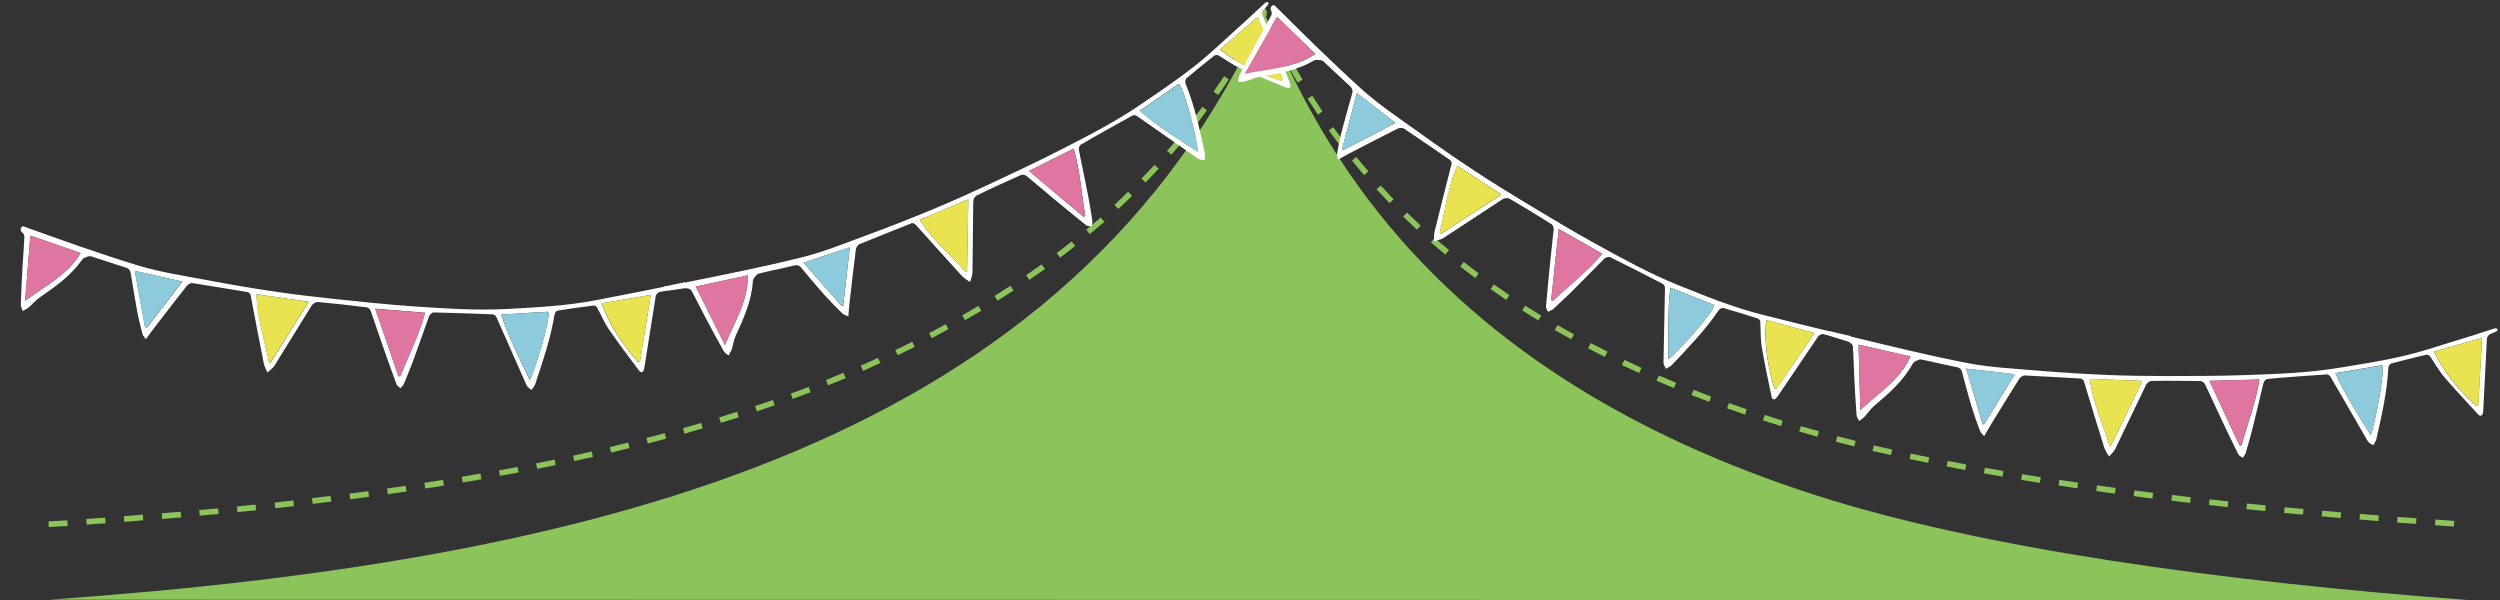 <?xml version="1.0" encoding="utf-8"?>
<!-- Generator: Adobe Illustrator 26.5.0, SVG Export Plug-In . SVG Version: 6.00 Build 0)  -->
<svg version="1.1" id="レイヤー_1" xmlns="http://www.w3.org/2000/svg" xmlns:xlink="http://www.w3.org/1999/xlink" x="0px"
	 y="0px" viewBox="0 0 1321.8 317.4" style="enable-background:new 0 0 1321.8 317.4;" xml:space="preserve">
<rect x="0" y="0" width="1321.8" height="317.4" fill="#333333" stroke="none"/>
<style type="text/css">
	.st0{fill:#8CC35A;}
	.st1{fill:#FFFFFF;}
	.st2{fill:#DF76A1;}
	.st3{fill:#E9E251;}
	.st4{fill:#8DCBDC;}
</style>
<g transform="translate(17724.723 -1335.105)">
	<path class="st0" d="M-17699,1652.2c298.1-21.1,540.6-85,642.8-310.1c28.1,67.9,88.4,189.7,291.7,254.9
		c86.8,27.9,213.5,45.6,345.5,55.4L-17699,1652.2z"/>
	<path class="st0" d="M-17698.9,1613.8l-0.2-3c3.3-0.2,6.7-0.4,10-0.6l0.2,3C-17692.2,1613.3-17695.6,1613.6-17698.9,1613.8z
		 M-16427.3,1613.5c-3.3-0.2-6.7-0.5-10-0.7l0.2-3c3.3,0.2,6.7,0.5,10,0.7L-16427.3,1613.5z M-17678.9,1612.5l-0.2-3
		c3.3-0.2,6.7-0.5,10-0.7l0.2,3C-17672.2,1612-17675.6,1612.2-17678.9,1612.5L-17678.9,1612.5z M-16447.3,1612.1
		c-3.3-0.2-6.7-0.5-10-0.7l0.2-3c3.3,0.2,6.6,0.5,10,0.7L-16447.3,1612.1z M-17659,1611l-0.2-3c3.3-0.2,6.7-0.5,10-0.8l0.2,3
		C-17652.3,1610.5-17655.6,1610.8-17659,1611z M-16467.2,1610.6c-3.3-0.3-6.7-0.5-10-0.8l0.2-3c3.3,0.3,6.6,0.5,10,0.8
		L-16467.2,1610.6z M-17639,1609.5l-0.2-3c3.3-0.3,6.7-0.6,10-0.8l0.3,3C-17632.3,1608.9-17635.7,1609.2-17639,1609.5L-17639,1609.5
		z M-16487.2,1609c-3.3-0.3-6.7-0.6-10-0.9l0.3-3c3.3,0.3,6.6,0.6,10,0.9L-16487.2,1609z M-17619.1,1607.8l-0.3-3
		c3.3-0.3,6.7-0.6,10-0.9l0.3,3C-17612.4,1607.1-17615.8,1607.4-17619.1,1607.8L-17619.1,1607.8z M-16507.1,1607.2
		c-3.3-0.3-6.7-0.6-10-0.9l0.3-3c3.3,0.3,6.6,0.6,10,0.9L-16507.1,1607.2z M-17599.2,1605.9l-0.3-3c3.3-0.3,6.7-0.7,9.9-1l0.3,3
		C-17592.5,1605.2-17595.8,1605.5-17599.2,1605.9L-17599.2,1605.9z M-16527,1605.3c-3.3-0.3-6.7-0.7-10-1l0.3-3
		c3.3,0.3,6.6,0.7,9.9,1L-16527,1605.3z M-17579.2,1603.8l-0.3-3c3.3-0.4,6.7-0.7,9.9-1.1l0.3,3
		C-17572.6,1603.1-17575.9,1603.4-17579.2,1603.8z M-16546.9,1603.2c-3.3-0.4-6.7-0.7-9.9-1.1l0.3-3c3.3,0.4,6.6,0.7,9.9,1.1
		L-16546.9,1603.2z M-17559.4,1601.5l-0.4-3c3.3-0.4,6.7-0.8,9.9-1.2l0.4,3C-17552.7,1600.7-17556,1601.1-17559.4,1601.5
		L-17559.4,1601.5z M-16566.8,1601c-3.3-0.4-6.7-0.8-9.9-1.2l0.4-3c3.3,0.4,6.6,0.8,9.9,1.2L-16566.8,1601z M-17539.5,1599.1l-0.4-3
		c3.3-0.4,6.7-0.9,9.9-1.3l0.4,3C-17532.9,1598.2-17536.2,1598.6-17539.5,1599.1L-17539.5,1599.1z M-16586.7,1598.7
		c-3.3-0.4-6.7-0.8-9.9-1.3l0.4-3c3.3,0.4,6.6,0.8,9.9,1.3L-16586.7,1598.7z M-17519.7,1596.4l-0.4-3c3.3-0.5,6.6-1,9.9-1.4l0.4,3
		C-17513,1595.4-17516.4,1595.9-17519.7,1596.4L-17519.7,1596.4z M-16606.5,1596.1c-3.3-0.4-6.7-0.9-9.9-1.4l0.4-3
		c3.3,0.5,6.6,0.9,9.9,1.4L-16606.5,1596.1z M-17499.9,1593.4l-0.5-3c3.3-0.5,6.6-1,9.9-1.6l0.5,3
		C-17493.2,1592.4-17496.6,1592.9-17499.9,1593.4L-17499.9,1593.4z M-16626.4,1593.3c-3.3-0.5-6.6-1-9.9-1.5l0.4-3
		c3.2,0.5,6.6,1,9.9,1.5L-16626.4,1593.3z M-16646.2,1590.4c-3.3-0.5-6.6-1-9.9-1.6l0.5-3c3.2,0.5,6.6,1.1,9.9,1.6L-16646.2,1590.4z
		 M-17480.1,1590.2l-0.5-3c3.3-0.6,6.6-1.1,9.9-1.7l0.5,3C-17473.5,1589.1-17476.8,1589.7-17480.1,1590.2L-17480.1,1590.2z
		 M-16665.9,1587.1c-3.3-0.6-6.6-1.1-9.9-1.7l0.5-3c3.2,0.6,6.5,1.1,9.8,1.7L-16665.9,1587.1z M-17460.4,1586.7l-0.5-2.9
		c3.3-0.6,6.6-1.2,9.8-1.8l0.6,2.9C-17453.8,1585.5-17457.1,1586.1-17460.4,1586.7L-17460.4,1586.7z M-16685.7,1583.6
		c-3.3-0.6-6.6-1.2-9.8-1.9l0.6-2.9c3.2,0.6,6.5,1.2,9.8,1.9L-16685.7,1583.6z M-17440.7,1583l-0.6-2.9c3.3-0.7,6.6-1.3,9.8-2
		l0.6,2.9C-17434.1,1581.6-17437.4,1582.3-17440.7,1583L-17440.7,1583z M-16705.3,1579.8c-3.3-0.7-6.6-1.4-9.8-2l0.6-2.9
		c3.2,0.7,6.5,1.4,9.8,2L-16705.3,1579.8z M-17421.1,1578.9l-0.6-2.9c3.3-0.7,6.5-1.4,9.8-2.2l0.7,2.9
		C-17414.6,1577.4-17417.9,1578.1-17421.1,1578.9L-17421.1,1578.9z M-16724.9,1575.7c-3.3-0.7-6.6-1.5-9.8-2.2l0.7-2.9
		c3.2,0.7,6.5,1.5,9.7,2.2L-16724.9,1575.7z M-17401.6,1574.4l-0.7-2.9c3.2-0.8,6.5-1.6,9.7-2.4l0.7,2.9
		C-17395.1,1572.8-17398.3,1573.6-17401.6,1574.4L-17401.6,1574.4z M-16744.4,1571.1c-3.3-0.8-6.5-1.6-9.7-2.5l0.8-2.9
		c3.2,0.8,6.4,1.7,9.7,2.5L-16744.4,1571.1z M-17382.2,1569.6l-0.8-2.9c3.2-0.8,6.5-1.7,9.7-2.6l0.8,2.9
		C-17375.7,1567.9-17378.9,1568.7-17382.2,1569.6L-17382.2,1569.6z M-16763.8,1566l-1.1-0.3c-2.8-0.8-5.7-1.6-8.5-2.4l0.8-2.9
		c2.8,0.8,5.6,1.6,8.5,2.4l1.1,0.3L-16763.8,1566z M-17362.8,1564.4l-0.8-2.9c3.2-0.9,6.4-1.8,9.6-2.8l0.8,2.9
		C-17356.4,1562.5-17359.6,1563.4-17362.8,1564.4z M-16783,1560.4c-3.2-1-6.4-2-9.6-3l0.9-2.9c3.1,1,6.3,2,9.5,3L-16783,1560.4z
		 M-17343.6,1558.7l-0.9-2.9c3.2-1,6.4-2,9.5-3l0.9,2.9C-17337.2,1556.7-17340.4,1557.7-17343.6,1558.7L-17343.6,1558.7z
		 M-16802.1,1554.3c-3.2-1.1-6.4-2.2-9.5-3.3l1-2.8c3.1,1.1,6.3,2.2,9.4,3.3L-16802.1,1554.3z M-17324.5,1552.6l-1-2.8
		c3.2-1.1,6.3-2.1,9.4-3.2l1,2.8C-17318.2,1550.4-17321.3,1551.5-17324.5,1552.6z M-16821,1547.6c-3.1-1.2-6.3-2.4-9.4-3.6l1.1-2.8
		c3.1,1.2,6.2,2.4,9.3,3.6L-16821,1547.6z M-17305.6,1546l-1-2.8c3.1-1.1,6.3-2.3,9.4-3.5l1.1,2.8
		C-17299.3,1543.7-17302.5,1544.8-17305.6,1546L-17305.6,1546z M-16839.7,1540.3c-3.1-1.3-6.2-2.6-9.2-3.9l1.2-2.8
		c3,1.3,6.1,2.6,9.2,3.9L-16839.7,1540.3z M-17286.9,1538.8l-1.1-2.8c3.1-1.2,6.2-2.5,9.2-3.8l1.2,2.8
		C-17280.6,1536.3-17283.8,1537.6-17286.9,1538.8L-17286.9,1538.8z M-16858.1,1532.3c-3.1-1.4-6.1-2.8-9.1-4.2l1.3-2.7
		c3,1.4,6,2.8,9.1,4.2L-16858.1,1532.3z M-17268.4,1531.2l-1.2-2.8c3.1-1.3,6.1-2.7,9.1-4.1l1.2,2.7
		C-17262.2,1528.4-17265.3,1529.8-17268.4,1531.2L-17268.4,1531.2z M-16876.2,1523.8c-3-1.5-6-3-8.9-4.6l1.4-2.7
		c2.9,1.5,5.9,3,8.9,4.5L-16876.2,1523.8z M-17250.1,1522.9l-1.3-2.7c3-1.4,6-2.9,9-4.4l1.3,2.7
		C-17244,1520-17247.1,1521.4-17250.1,1522.9L-17250.1,1522.9z M-16894,1514.5c-2.9-1.6-5.9-3.3-8.7-4.9l1.5-2.6
		c2.8,1.6,5.8,3.3,8.7,4.9L-16894,1514.5z M-17232.1,1513.9l-1.4-2.7c3-1.5,5.9-3.1,8.8-4.7l1.4,2.6
		C-17226.2,1510.8-17229.2,1512.4-17232.1,1513.9L-17232.1,1513.9z M-16911.4,1504.5c-2.9-1.7-5.7-3.5-8.5-5.3l1.6-2.5
		c2.8,1.8,5.6,3.5,8.5,5.3L-16911.4,1504.5z M-17214.5,1504.4l-1.5-2.6c2.9-1.6,5.8-3.3,8.6-5l1.5,2.6
		C-17208.7,1501-17211.6,1502.7-17214.5,1504.4L-17214.5,1504.4z M-17197.3,1494.1l-1.6-2.5c2.8-1.8,5.6-3.6,8.4-5.4l1.6,2.5
		C-17191.6,1490.5-17194.5,1492.3-17197.3,1494.1L-17197.3,1494.1z M-16928.3,1493.7c-2.8-1.9-5.6-3.8-8.3-5.7l1.7-2.5
		c2.7,1.9,5.5,3.8,8.2,5.6L-16928.3,1493.7z M-17180.5,1483.1l-1.7-2.5c2.7-1.9,5.5-3.8,8.2-5.7l1.8,2.4
		C-17175,1479.3-17177.8,1481.2-17180.5,1483.1L-17180.5,1483.1z M-16944.7,1482.1c-2.7-2-5.4-4-8-6.1l1.9-2.4c2.6,2,5.2,4.1,7.9,6
		L-16944.7,1482.1z M-17164.2,1471.3l-1.8-2.4c2.6-2,5.3-4.1,7.9-6.1l1.9,2.3C-17158.9,1467.3-17161.6,1469.3-17164.2,1471.3
		L-17164.2,1471.3z M-16960.5,1469.7c-2.6-2.1-5.2-4.3-7.7-6.5l2-2.3c2.5,2.2,5,4.3,7.6,6.4L-16960.5,1469.7z M-17148.5,1458.9
		l-1.9-2.3c2.5-2.1,5.1-4.3,7.6-6.5l2,2.3C-17143.4,1454.5-17146,1456.7-17148.5,1458.9L-17148.5,1458.9z M-16975.6,1456.5
		c-2.5-2.3-4.9-4.6-7.3-6.9l2.1-2.1c2.4,2.3,4.8,4.6,7.2,6.9L-16975.6,1456.5z M-17133.5,1445.6l-2-2.2c2.4-2.2,4.9-4.6,7.2-6.9
		l2.1,2.1C-17128.5,1441-17131,1443.3-17133.5,1445.6L-17133.5,1445.6z M-16990,1442.5c-2.3-2.4-4.6-4.9-6.9-7.3l2.2-2
		c2.2,2.4,4.5,4.9,6.8,7.3L-16990,1442.5z M-17119.1,1431.6l-2.1-2.1c2.3-2.4,4.6-4.8,6.9-7.2l2.2,2
		C-17114.4,1426.8-17116.7,1429.2-17119.1,1431.6z M-17003.5,1427.7c-2.2-2.5-4.3-5.1-6.4-7.7l2.3-1.9c2.1,2.6,4.2,5.1,6.4,7.6
		L-17003.5,1427.7z M-17105.4,1416.9l-2.3-2c2.2-2.5,4.4-5,6.5-7.6l2.3,1.9C-17101,1411.8-17103.2,1414.4-17105.4,1416.9
		L-17105.4,1416.9z M-17016.2,1412.1c-2-2.6-4-5.4-6-8.1l2.4-1.7c1.9,2.7,3.9,5.4,5.9,8L-17016.2,1412.1z M-17092.6,1401.4l-2.4-1.9
		c2-2.6,4.1-5.3,6-7.9l2.4,1.8C-17088.5,1396.1-17090.6,1398.8-17092.6,1401.4z M-17027.9,1395.7c-1.9-2.8-3.7-5.6-5.5-8.4l2.5-1.6
		c1.8,2.8,3.6,5.6,5.4,8.3L-17027.9,1395.7z M-17080.6,1385.3l-2.5-1.7c1.9-2.7,3.8-5.5,5.6-8.2l2.5,1.7
		C-17076.8,1379.8-17078.7,1382.6-17080.6,1385.3L-17080.6,1385.3z M-17038.6,1378.8c-1.7-2.8-3.4-5.8-5-8.7l2.6-1.5
		c1.6,2.9,3.3,5.8,5,8.6L-17038.6,1378.8z M-17069.6,1368.6l-2.5-1.6c1.7-2.8,3.5-5.7,5.2-8.5l2.6,1.5
		C-17066,1362.9-17067.8,1365.7-17069.6,1368.6L-17069.6,1368.6z M-17048.4,1361.2c-1.5-2.9-3-5.8-4.6-8.9l2.7-1.3
		c1.5,3.1,3,6,4.5,8.9L-17048.4,1361.2z M-17059.4,1351.3l-2.6-1.5c1.5-2.7,3-5.5,4.5-8.3l1.4-2.7l1.5,3.2l-1,0.5l0.8,0.4
		C-17056.3,1345.7-17057.9,1348.5-17059.4,1351.3L-17059.4,1351.3z"/>
	<g transform="matrix(0.966, -0.259, 0.259, 0.966, -18769.912, -1765.535)">
		<g transform="translate(516.687 3439.528)">
			<path class="st1" d="M336.8,1.5c-2.5,2,0,0.1-2.6,1.8c-1.3,0.7-2,2.2-1.7,3.6c1.5,12.1,3,24.2,4.5,36.3c0.1,0.7,0.2,1.4,0.2,2.2
				c-0.1,1.5-1.1,2.1-2.2,1.3c-7.2-5.5-14.5-10.9-21.4-16.6c-3.4-2.8-6.2-6.4-9.3-9.5c-0.6-0.4-1.4-0.5-2.1-0.3
				c-5.8,2.5-11.6,5.1-17.4,7.8c-0.7,0.7-1.1,1.6-1,2.6c1.6,12.8,0.9,25.6,0.3,38.4c-0.2,1.1-0.6,2.2-1.1,3.2
				c-1.1-0.5-2.4-0.8-3.2-1.7c-8.5-10-16.9-20.2-25.4-30.2c-0.6-0.6-1.4-0.9-2.2-0.7c-10.1,2.5-20.3,5-30.4,7.8
				c-0.9,0.5-1.5,1.5-1.6,2.5c-0.5,7.6-0.9,15.2-1.4,22.8c-0.3,5.1-0.9,10.1-1.4,15.2c-0.2,1-0.6,1.9-1.1,2.8
				c-0.9-0.5-2.1-0.7-2.7-1.5c-4.4-5.9-8.6-11.9-12.9-17.9c-3.6-5.1-7.1-10.3-10.8-15.4c-0.6-0.8-1.6-1.2-2.5-1.3
				c-8.6,1.4-17.2,2.8-25.8,4.5c-1.2,0.5-2.1,1.5-2.4,2.7c-3.4,12-6.7,24-10.1,36c-0.5,1.6-1.6,3-2.5,4.5c-1.2-1.2-2.3-2.5-3.2-3.9
				c-5.6-10.8-11.1-21.6-16.6-32.5c-0.4-1.1-1.5-1.8-2.7-1.5c-9.7,1.2-19.3,2.2-29,3.5c-1.1,0.4-1.9,1.2-2.4,2.2
				c-3.7,9-7.2,18-10.8,27.1c-0.7,1.8-1.3,3.6-2.2,6c-1.1-0.9-2.1-1.4-2.6-2.3c-2.3-3.8-4.5-7.7-6.5-11.6
				c-2.9-5.7-5.5-11.4-8.2-17.2c-0.5-1.5-2-2.4-3.5-2.3c-6.3-0.1-12.7-0.6-19-0.7c-1.1,0-2.2,1-3.2,1.7c-0.5,0.4-0.8,1-1,1.6
				c-3.3,9.7-9.6,17.4-16,25.1c-1.7,2-2.7,4.5-4.1,6.7c-0.7,0.9-1.6,1.8-2.4,2.6c-0.7-1-1.7-1.9-1.9-3c-1.7-6.5-3.2-13.1-4.7-19.6
				c-1.2-5.2-2.2-10.5-3.5-15.7c-0.4-0.9-1.2-1.5-2.1-1.7c-0.8-0.5-1.7-2.8,0-3.2c21.2,1.3,42.4,2.8,63.6,3.1
				c12.5,0.2,25-1.5,37.5-2.6c12.1-1.1,24.2-2.5,36.3-4.1c10.4-1.4,20.7-3.1,31-4.9c14.1-2.5,28.1-5,42.1-8c16-3.4,32-6.9,47.5-12.4
				c14.8-5.2,29.6-10.2,43.5-17.4c9.6-5,19.3-9.8,28.8-14.9c3.2-1.7,4-2.1,4-2.1C336.8-0.5,337.7,0.8,336.8,1.5 M12.8,101.1
				C20.7,90.5,30.6,81.9,34,68.6L5.9,67.2C8.3,78.7,10.5,89.9,12.8,101.1 M145.7,96.5l0.8,0.1c3.4-12,6.9-24,10.5-36.6l-27.6,3.8
				C133.2,75.9,140.3,85.8,145.7,96.5 M329.8,6.4c-8.2,4-15.8,7.7-23.8,11.5c7.5,10.4,16.8,17.9,27,24.4l1-0.4
				C332.7,30.2,331.3,18.6,329.8,6.4 M256.7,38.2c7.2,10.6,15.7,19.6,24.1,29.1c1.2-5.8,1.8-33.7-0.5-37.5L256.7,38.2 M213.5,84.7
				l1-0.3c1.1-11.9,3.5-23.6,3.3-35.9c-8.8,1.8-17,3.4-25.9,5.3C199.3,64.5,206.4,74.6,213.5,84.7 M64.2,69.8
				c4.7,9.6,9.2,18.5,13.6,27.5l0.8-0.2c3.7-9.5,7.5-19,11.3-28.8C81.4,68.7,73.2,69.2,64.2,69.8"/>
			<path class="st2" d="M12.8,101.1c-2.3-11.2-4.6-22.4-6.9-33.9c9.5,0.5,18.8,1,28.1,1.4C30.6,81.9,20.7,90.5,12.8,101.1"/>
			<path class="st3" d="M145.7,96.5c-5.4-10.7-12.5-20.6-16.3-32.7c9.2-1.3,18-2.5,27.6-3.8c-3.6,12.6-7,24.6-10.5,36.6L145.7,96.5"
				/>
			<path class="st3" d="M329.8,6.4c1.5,12.2,2.9,23.8,4.3,35.5c-0.3,0.1-0.7,0.3-1,0.4c-10.2-6.5-19.5-14-27-24.4
				C313.9,14.1,321.6,10.4,329.8,6.4"/>
			<path class="st4" d="M256.7,38.3l23.6-8.4c2.3,3.8,1.7,31.7,0.5,37.5C272.4,57.8,263.9,48.9,256.7,38.3"/>
			<path class="st2" d="M213.5,84.7c-7.1-10.1-14.2-20.2-21.7-30.9c8.9-1.8,17.1-3.5,25.9-5.3c0.3,12.2-2.2,24-3.3,35.9L213.5,84.7"
				/>
		</g>
		<g transform="translate(175.372 3383.81)">
			<path class="st1" d="M331.7,120.5c-3.1,0.5,0,0.1-3.2,0.2c-1.5-0.1-2.8,0.8-3.3,2.2c-4.9,11.1-9.9,22.3-14.9,33.4
				c-0.3,0.7-0.6,1.3-1,2c-0.8,1.3-2,1.2-2.5-0.1c-3.4-8.4-6.8-16.8-9.8-25.3c-1.5-4.2-2-8.7-3.1-13c-0.3-0.7-0.9-1.2-1.6-1.3
				c-6.3-0.9-12.6-1.7-18.9-2.3c-0.7-0.1-1.9,0.9-2.2,1.7c-5.3,11.8-12.5,22.4-19.5,33c-0.7,0.8-1.6,1.6-2.6,2.2
				c-0.6-1-1.7-2-1.8-3.1c-2.1-13-4-26-6.1-39c-0.2-0.8-0.8-1.5-1.5-1.8c-10-3.1-20-6.2-30-9.1c-1,0-2,0.5-2.7,1.3
				c-4.4,6.2-8.6,12.6-13,18.8c-2.9,4.2-6,8.2-9.1,12.3c-0.7,0.7-1.5,1.3-2.4,1.8c-0.5-0.9-1.5-1.7-1.5-2.7
				c-0.7-7.3-1.2-14.6-1.8-22c-0.5-6.2-0.8-12.5-1.3-18.8c-0.1-1-0.7-1.9-1.5-2.4c-8.1-3.3-16.2-6.5-24.4-9.5
				c-1.3-0.2-2.5,0.2-3.5,1c-9.1,8.5-18.1,17.1-27.2,25.6c-1.2,1.1-3,1.7-4.5,2.6c-0.4-1.6-0.7-3.3-0.7-4.9
				c0.8-12.1,1.7-24.3,2.6-36.4c0.3-1.2-0.4-2.3-1.5-2.7c-8.9-4-17.7-8.1-26.6-12c-1.1-0.2-2.3,0-3.2,0.7
				c-7.8,5.8-15.5,11.7-23.2,17.6c-1.5,1.2-3,2.4-5,4c-0.4-1.3-1.1-2.3-1-3.3c0-4.4,0.1-8.9,0.5-13.3c0.5-6.3,1.2-12.6,1.8-19
				c0.3-1.5-0.5-3.1-1.9-3.8c-5.4-3.4-10.6-7-16-10.4c-0.9-0.6-2.4-0.3-3.6-0.2c-0.6,0.1-1.2,0.4-1.7,0.9
				c-7.8,6.5-17.2,9.9-26.7,13.3c-2.5,0.9-4.6,2.5-7,3.6c-1.1,0.4-2.3,0.7-3.4,1c-0.1-1.2-0.4-2.5-0.1-3.6c1.9-6.4,4-12.8,6.1-19.2
				c1.7-5.1,3.5-10.1,5.1-15.2c0.1-1-0.2-1.9-0.9-2.6C10,2,10.4-0.4,12.1,0.1C29.5,12.2,46.9,24.3,65,35.6
				c10.6,6.6,22.2,11.7,33.5,17.1c11,5.3,22,10.4,33.2,15.2c9.6,4.2,19.3,8,29.1,11.8c13.3,5.1,26.7,10.3,40.2,14.9
				c15.5,5.3,31,10.6,47.1,14c15.3,3.2,30.6,6.5,46.2,7.6c10.8,0.7,21.6,1.6,32.4,2.2c3.6,0.2,4.5,0.3,4.5,0.3
				C332.7,118.8,332.7,120.4,331.7,120.5 M2.8,38.4c12.2-5,25.1-7.3,34.9-16.8C30,16.4,22.3,11.2,14.4,5.8
				C10.5,16.9,6.6,27.6,2.8,38.4 M118.9,103.1c0.2,0.2,0.5,0.3,0.7,0.5c9.2-8.5,18.3-17,27.9-25.9l-25.6-11
				C118.9,79,119.8,91.1,118.9,103.1 M323.1,121l-26.3-2.4c1.1,12.8,5.2,24,10.5,34.8l1.1,0.2C313.3,142.9,318.1,132.2,323.1,121
				 M244,110.6c0.7,12.8,3.4,24.9,5.6,37.4c4-4.3,18.9-28,18.9-32.4C260.6,113.9,252.6,112.3,244,110.6 M183.1,128l1,0.2
				c7.1-9.6,15.2-18.4,21.3-29c-8.5-3-16.3-5.8-24.9-8.9C181.4,103.4,182.2,115.7,183.1,128 M62.9,38.1c-0.9,10.6-1.7,20.6-2.5,30.6
				l0.8,0.2c8.1-6.2,16.2-12.4,24.6-18.8L62.9,38.1"/>
			<path class="st2" d="M2.8,38.4c3.8-10.8,7.7-21.5,11.6-32.6c7.9,5.3,15.6,10.5,23.3,15.8C27.9,31.1,15,33.4,2.8,38.4"/>
			<path class="st3" d="M118.9,103.1c0.9-12-0.1-24.1,2.9-36.4c8.5,3.6,16.7,7.2,25.6,11c-9.6,8.9-18.7,17.4-27.9,25.9L118.9,103.1"
				/>
			<path class="st3" d="M323.1,121c-5,11.2-9.8,21.9-14.6,32.6c-0.4-0.1-0.7-0.1-1.1-0.2c-5.4-10.8-9.4-22.1-10.5-34.8L323.1,121"/>
			<path class="st4" d="M244.1,110.6c8.6,1.8,16.6,3.4,24.5,5c0,4.4-14.9,28-18.9,32.4C247.4,135.4,244.7,123.4,244.1,110.6"/>
			<path class="st2" d="M183.1,128c-0.8-12.3-1.7-24.7-2.6-37.6c8.6,3.1,16.4,5.9,24.9,8.9c-6.1,10.6-14.2,19.4-21.3,29L183.1,128"
				/>
		</g>
		<path class="st4" d="M580.9,3509.3c9-0.5,17.2-1,25.7-1.6c-3.9,9.8-7.6,19.3-11.3,28.8l-0.8,0.2
			C590.1,3527.8,585.6,3518.9,580.9,3509.3"/>
		<path class="st4" d="M238.3,3421.9c8,4.2,15.3,8,22.8,12l-24.6,18.8l-0.8-0.2C236.6,3442.5,237.4,3432.6,238.3,3421.9"/>
		<path class="st1" d="M506.4,3502.4l11.2,0.6l0,3.2l-13.8-1.7"/>
	</g>
	<g transform="matrix(0.985, 0.174, -0.174, 0.985, -16646.637, -2027.75)">
		<g transform="translate(516.687 3439.528)">
			<path class="st1" d="M336.8,1.5c-2.5,2,0,0.1-2.6,1.8c-1.3,0.7-2,2.2-1.7,3.6c1.5,12.1,3,24.2,4.5,36.3c0.1,0.7,0.2,1.4,0.2,2.2
				c-0.1,1.5-1.1,2.1-2.2,1.3c-7.2-5.5-14.5-10.9-21.4-16.6c-3.4-2.8-6.2-6.4-9.3-9.5c-0.6-0.4-1.4-0.5-2.1-0.3
				c-5.8,2.5-11.6,5.1-17.4,7.8c-0.7,0.7-1.1,1.6-1,2.6c1.6,12.8,0.9,25.6,0.3,38.4c-0.2,1.1-0.6,2.2-1.1,3.2
				c-1.1-0.5-2.4-0.8-3.2-1.7c-8.5-10-16.9-20.2-25.4-30.2c-0.6-0.6-1.4-0.9-2.2-0.7c-10.1,2.5-20.3,5-30.4,7.8
				c-0.9,0.5-1.5,1.5-1.6,2.5c-0.5,7.6-0.9,15.2-1.4,22.8c-0.3,5.1-0.9,10.1-1.4,15.2c-0.2,1-0.6,1.9-1.1,2.8
				c-0.9-0.5-2.1-0.7-2.7-1.5c-4.4-5.9-8.6-11.9-12.9-17.9c-3.6-5.1-7.1-10.3-10.8-15.4c-0.6-0.8-1.6-1.2-2.5-1.3
				c-8.6,1.4-17.2,2.8-25.8,4.5c-1.2,0.5-2.1,1.5-2.4,2.7c-3.4,12-6.7,24-10.1,36c-0.5,1.6-1.6,3-2.5,4.5c-1.2-1.2-2.3-2.5-3.2-3.9
				c-5.6-10.8-11.1-21.6-16.6-32.5c-0.4-1.1-1.5-1.8-2.7-1.5c-9.7,1.2-19.3,2.2-29,3.5c-1.1,0.4-1.9,1.2-2.4,2.2
				c-3.7,9-7.2,18-10.8,27.1c-0.7,1.8-1.3,3.6-2.2,6c-1.1-0.9-2.1-1.4-2.6-2.3c-2.3-3.8-4.5-7.7-6.5-11.6
				c-2.9-5.7-5.5-11.4-8.2-17.2c-0.5-1.5-2-2.4-3.5-2.3c-6.3-0.1-12.7-0.6-19-0.7c-1.1,0-2.2,1-3.2,1.7c-0.5,0.4-0.8,1-1,1.6
				c-3.3,9.7-9.6,17.4-16,25.1c-1.7,2-2.7,4.5-4.1,6.7c-0.7,0.9-1.6,1.8-2.4,2.6c-0.7-1-1.7-1.9-1.9-3c-1.7-6.5-3.2-13.1-4.7-19.6
				c-1.2-5.2-2.2-10.5-3.5-15.7c-0.4-0.9-1.2-1.5-2.1-1.7c-0.8-0.5-1.7-2.8,0-3.2c21.2,1.3,42.4,2.8,63.6,3.1
				c12.5,0.2,25-1.5,37.5-2.6c12.1-1.1,24.2-2.5,36.3-4.1c10.4-1.4,20.7-3.1,31-4.9c14.1-2.5,28.1-5,42.1-8c16-3.4,32-6.9,47.5-12.4
				c14.8-5.2,29.6-10.2,43.5-17.4c9.6-5,19.3-9.8,28.8-14.9c3.2-1.7,4-2.1,4-2.1C336.8-0.5,337.7,0.8,336.8,1.5 M12.8,101.1
				C20.7,90.5,30.6,81.9,34,68.6L5.9,67.2C8.3,78.7,10.5,89.9,12.8,101.1 M145.7,96.5l0.8,0.1c3.4-12,6.9-24,10.5-36.6l-27.6,3.8
				C133.2,75.9,140.3,85.8,145.7,96.5 M329.8,6.4c-8.2,4-15.8,7.7-23.8,11.5c7.5,10.4,16.8,17.9,27,24.4l1-0.4
				C332.7,30.2,331.3,18.6,329.8,6.4 M256.7,38.2c7.2,10.6,15.7,19.6,24.1,29.1c1.2-5.8,1.8-33.7-0.5-37.5L256.7,38.2 M213.5,84.7
				l1-0.3c1.1-11.9,3.5-23.6,3.3-35.9c-8.8,1.8-17,3.4-25.9,5.3C199.3,64.5,206.4,74.6,213.5,84.7 M64.2,69.8
				c4.7,9.6,9.2,18.5,13.6,27.5l0.8-0.2c3.7-9.5,7.5-19,11.3-28.8C81.4,68.7,73.2,69.2,64.2,69.8"/>
			<path class="st2" d="M12.8,101.1c-2.3-11.2-4.6-22.4-6.9-33.9c9.5,0.5,18.8,1,28.1,1.4C30.6,81.9,20.7,90.5,12.8,101.1"/>
			<path class="st3" d="M145.7,96.5c-5.4-10.7-12.5-20.6-16.3-32.7c9.2-1.3,18-2.5,27.6-3.8c-3.6,12.6-7,24.6-10.5,36.6L145.7,96.5"
				/>
			<path class="st3" d="M329.8,6.4c1.5,12.2,2.9,23.8,4.3,35.5c-0.3,0.1-0.7,0.3-1,0.4c-10.2-6.5-19.5-14-27-24.4
				C313.9,14.1,321.6,10.4,329.8,6.4"/>
			<path class="st4" d="M256.7,38.3l23.6-8.4c2.3,3.8,1.7,31.7,0.5,37.5C272.4,57.8,263.9,48.9,256.7,38.3"/>
			<path class="st2" d="M213.5,84.7c-7.1-10.1-14.2-20.2-21.7-30.9c8.9-1.8,17.1-3.5,25.9-5.3c0.3,12.2-2.2,24-3.3,35.9L213.5,84.7"
				/>
		</g>
		<g transform="translate(175.372 3383.81)">
			<path class="st1" d="M331.7,120.5c-3.1,0.5,0,0.1-3.2,0.2c-1.5-0.1-2.8,0.8-3.3,2.2c-4.9,11.1-9.9,22.3-14.9,33.4
				c-0.3,0.7-0.6,1.3-1,2c-0.8,1.3-2,1.2-2.5-0.1c-3.4-8.4-6.8-16.8-9.8-25.3c-1.5-4.2-2-8.7-3.1-13c-0.3-0.7-0.9-1.2-1.6-1.3
				c-6.3-0.9-12.6-1.7-18.9-2.3c-0.7-0.1-1.9,0.9-2.2,1.7c-5.3,11.8-12.5,22.4-19.5,33c-0.7,0.8-1.6,1.6-2.6,2.2
				c-0.6-1-1.7-2-1.8-3.1c-2.1-13-4-26-6.1-39c-0.2-0.8-0.8-1.5-1.5-1.8c-10-3.1-20-6.2-30-9.1c-1,0-2,0.5-2.7,1.3
				c-4.4,6.2-8.6,12.6-13,18.8c-2.9,4.2-6,8.2-9.1,12.3c-0.7,0.7-1.5,1.3-2.4,1.8c-0.5-0.9-1.5-1.7-1.5-2.7
				c-0.7-7.3-1.2-14.6-1.8-22c-0.5-6.2-0.8-12.5-1.3-18.8c-0.1-1-0.7-1.9-1.5-2.4c-8.1-3.3-16.2-6.5-24.4-9.5
				c-1.3-0.2-2.5,0.2-3.5,1c-9.1,8.5-18.1,17.1-27.2,25.6c-1.2,1.1-3,1.7-4.5,2.6c-0.4-1.6-0.7-3.3-0.7-4.9
				c0.8-12.1,1.7-24.3,2.6-36.4c0.3-1.2-0.4-2.3-1.5-2.7c-8.9-4-17.7-8.1-26.6-12c-1.1-0.2-2.3,0-3.2,0.7
				c-7.8,5.8-15.5,11.7-23.2,17.6c-1.5,1.2-3,2.4-5,4c-0.4-1.3-1.1-2.3-1-3.3c0-4.4,0.1-8.9,0.5-13.3c0.5-6.3,1.2-12.6,1.8-19
				c0.3-1.5-0.5-3.1-1.9-3.8c-5.4-3.4-10.6-7-16-10.4c-0.9-0.6-2.4-0.3-3.6-0.2c-0.6,0.1-1.2,0.4-1.7,0.9
				c-7.8,6.5-17.2,9.9-26.7,13.3c-2.5,0.9-4.6,2.5-7,3.6c-1.1,0.4-2.3,0.7-3.4,1c-0.1-1.2-0.4-2.5-0.1-3.6c1.9-6.4,4-12.8,6.1-19.2
				c1.7-5.1,3.5-10.1,5.1-15.2c0.1-1-0.2-1.9-0.9-2.6C10,2,10.4-0.4,12.1,0.1C29.5,12.2,47,24.3,65,35.6
				c10.6,6.6,22.2,11.7,33.5,17.1c11,5.3,22,10.4,33.2,15.2c9.6,4.2,19.3,8,29.1,11.8c13.3,5.1,26.7,10.3,40.2,14.9
				c15.5,5.3,31,10.6,47.1,14c15.3,3.2,30.6,6.5,46.2,7.6c10.8,0.7,21.6,1.6,32.4,2.2c3.6,0.2,4.5,0.3,4.5,0.3
				C332.7,118.8,332.7,120.4,331.7,120.5 M2.8,38.4c12.2-5,25.1-7.3,34.9-16.8C30,16.4,22.3,11.2,14.4,5.8
				C10.5,16.9,6.6,27.6,2.8,38.4 M118.9,103.1c0.2,0.2,0.5,0.3,0.7,0.5c9.2-8.5,18.3-17,27.9-25.9l-25.6-11
				C118.9,79,119.8,91.1,118.9,103.1 M323.1,121l-26.3-2.4c1.1,12.8,5.2,24,10.5,34.8l1.1,0.2C313.3,142.9,318.1,132.2,323.1,121
				 M244,110.6c0.7,12.8,3.4,24.9,5.6,37.4c4-4.3,18.9-28,18.9-32.4C260.6,113.9,252.6,112.3,244,110.6 M183.1,128l1,0.2
				c7.1-9.6,15.2-18.4,21.3-29c-8.5-3-16.3-5.8-24.9-8.9C181.4,103.4,182.2,115.7,183.1,128 M62.9,38.1c-0.9,10.6-1.7,20.6-2.5,30.6
				l0.8,0.2c8.1-6.2,16.2-12.4,24.6-18.8L62.9,38.1"/>
			<path class="st2" d="M2.8,38.4c3.8-10.8,7.7-21.5,11.6-32.6c7.9,5.3,15.6,10.5,23.3,15.8C27.9,31.1,15,33.4,2.8,38.4"/>
			<path class="st3" d="M118.9,103.1c0.9-12-0.1-24.1,2.9-36.4c8.5,3.6,16.7,7.2,25.6,11c-9.6,8.9-18.7,17.4-27.9,25.9L118.9,103.1"
				/>
			<path class="st3" d="M323.1,121c-5,11.2-9.8,21.9-14.6,32.6c-0.4-0.1-0.7-0.1-1.1-0.2c-5.4-10.8-9.4-22.1-10.5-34.8L323.1,121"/>
			<path class="st4" d="M244.1,110.6c8.6,1.8,16.6,3.4,24.5,5c0,4.4-14.9,28-18.9,32.4C247.4,135.4,244.7,123.4,244.1,110.6"/>
			<path class="st2" d="M183.1,128c-0.8-12.3-1.7-24.7-2.6-37.6c8.6,3.1,16.4,5.9,24.9,8.9c-6.1,10.6-14.2,19.4-21.3,29L183.1,128"
				/>
		</g>
		<path class="st4" d="M580.9,3509.3c9-0.5,17.2-1,25.7-1.6c-3.9,9.8-7.6,19.3-11.3,28.8l-0.8,0.2
			C590.1,3527.8,585.6,3518.9,580.9,3509.3"/>
		<path class="st4" d="M238.3,3421.9c8,4.2,15.3,8,22.8,12l-24.6,18.8l-0.8-0.2C236.6,3442.5,237.4,3432.6,238.3,3421.9"/>
		<path class="st1" d="M506.4,3502.4l11.2,0.6l0,3.2l-13.8-1.7"/>
	</g>
</g>
</svg>

